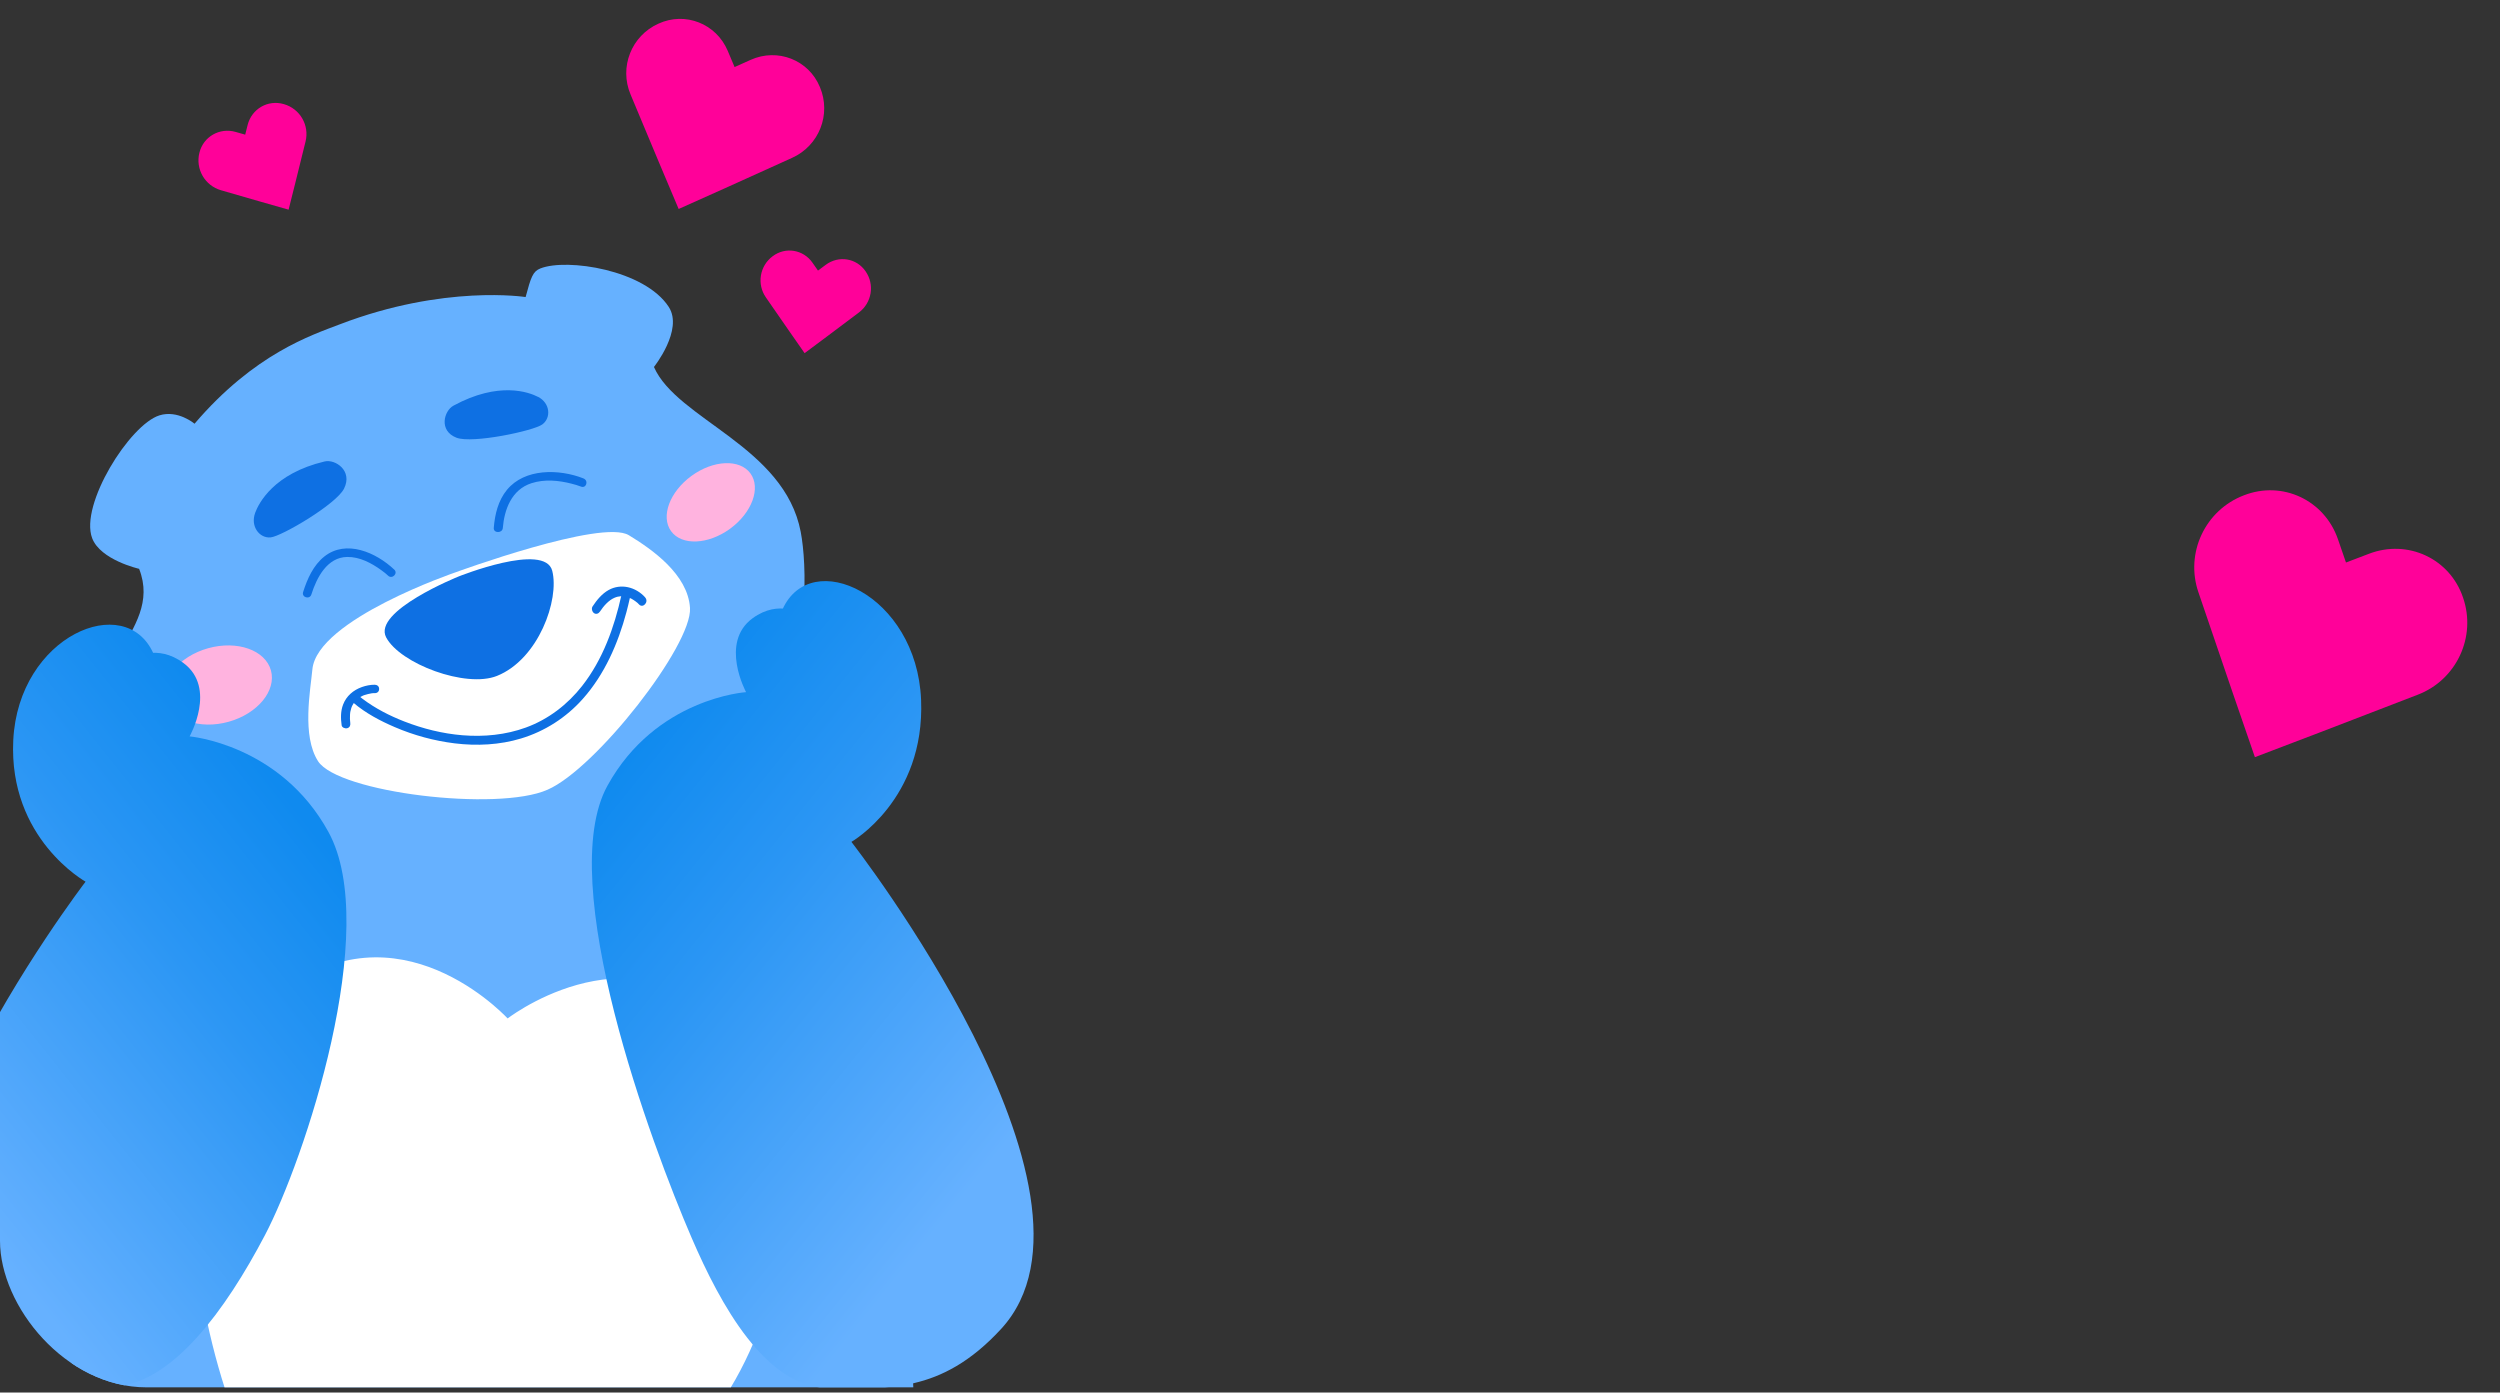 <svg width="307" height="171" viewBox="0 0 307 171" fill="none" xmlns="http://www.w3.org/2000/svg">
<rect x="0" y="0" width="307" height="171" fill="#333333" stroke="none"/>
<g clip-path="url(#clip0_229_20117)">
<path d="M25.702 107.95C25.185 108.614 7.719 171.366 7.719 171.366L112.188 171.217L111.413 152.638L102.397 104.398L25.706 107.954L25.702 107.95Z" fill="#66B1FF"/>
<path d="M32.869 123.208C47.572 110.026 61.238 123.903 62.337 125.064C63.62 124.099 79.488 112.73 91.697 128.183C100.689 139.564 96.343 159.506 89.687 170.467H27.603C23.378 157.264 19.973 134.768 32.873 123.204" fill="white"/>
<path d="M96.594 105.454C96.594 105.454 38.968 114.728 35.066 111.54C31.742 108.828 16.901 95.742 14.709 92.219C8.303 81.931 20.262 77.973 17.084 69.851C17.084 69.851 12.317 68.77 11.311 66.075C9.78 61.972 15.919 52.153 19.58 51.006C21.843 50.298 23.889 52.033 23.889 52.033C31.264 43.413 38.223 41.173 41.725 39.828C54.595 34.897 64.545 36.479 64.545 36.479C65.198 34.032 65.435 33.328 66.358 32.964C69.611 31.677 79.178 33.134 82.127 37.696C83.941 40.503 80.305 45.065 80.305 45.065C83.146 51.523 96.315 54.798 98.328 65.309C99.102 69.346 99.385 79.381 95.371 87.454C89.419 99.431 96.598 105.454 96.598 105.454H96.594Z" fill="#66B1FF"/>
<path d="M28.075 88.634C31.638 87.642 33.964 84.815 33.269 82.321C32.575 79.827 29.124 78.61 25.561 79.602C21.998 80.594 19.672 83.42 20.367 85.914C21.061 88.409 24.512 89.626 28.075 88.634Z" fill="#FFB3DF"/>
<path d="M89.649 64.933C92.34 62.974 93.462 59.931 92.156 58.137C90.85 56.343 87.61 56.477 84.919 58.436C82.228 60.396 81.106 63.439 82.412 65.233C83.718 67.027 86.958 66.892 89.649 64.933Z" fill="#FFB3DF"/>
<path d="M10.509 108.266C10.509 108.266 -22.771 151.79 -5.276 165.043C1.86 170.453 6.792 170.877 14.337 170.242C21.218 169.664 27.644 160.995 32.534 151.678C37.367 142.473 46.845 114.066 40.336 102.171C34.426 91.371 23.283 90.429 23.283 90.429C23.283 90.429 26.645 84.479 22.54 81.427C19.252 78.982 16.378 80.834 16.378 80.834L18.851 80.277C15.419 72.505 2.257 78.06 1.629 90.902C1.039 103.018 10.505 108.266 10.505 108.266H10.509Z" fill="url(#paint0_linear_229_20117)"/>
<path d="M104.552 103.383C104.552 103.383 138.235 146.562 122.94 163.19C115.468 171.308 108.77 170.442 101.79 170.446C94.029 170.446 88.459 160.181 84.94 152.021C79.978 140.512 68.045 108.351 74.599 96.476C80.545 85.699 91.618 84.996 91.618 84.996C91.618 84.996 88.323 78.912 92.42 75.921C95.703 73.524 98.54 75.459 98.54 75.459L96.088 74.843C99.553 67.07 112.582 72.97 113.111 85.953C113.612 98.203 104.552 103.383 104.552 103.383Z" fill="url(#paint1_linear_229_20117)"/>
<path d="M77.213 65.721C73.883 63.7 55.919 70.29 55.919 70.29C55.919 70.29 38.921 76.072 38.36 82.206C38.125 84.749 37.044 90.341 39.057 93.476C41.529 97.328 61.11 99.701 67.239 96.976C73.169 94.404 85.012 79.236 84.732 74.664C84.48 70.526 80.06 67.453 77.217 65.721H77.213Z" fill="white"/>
<path d="M31.327 62.991C31.772 61.781 33.62 58.146 39.871 56.666C41.166 56.359 43.343 57.795 42.252 59.998C41.299 61.922 34.573 65.864 33.233 65.993C31.855 66.121 30.727 64.633 31.331 62.991H31.327Z" fill="#0E70E3"/>
<path d="M66.07 48.737C64.964 48.165 61.26 46.782 55.68 49.818C54.524 50.448 53.839 52.899 56.064 53.754C58.005 54.502 65.521 52.911 66.595 52.121C67.698 51.311 67.574 49.507 66.075 48.733L66.07 48.737Z" fill="#0E70E3"/>
<path d="M56.311 70.795C56.311 70.795 45.712 75.046 47.421 78.274C49.13 81.502 57.203 84.536 61.028 83.002C66.127 80.957 68.724 73.643 67.815 70.094C66.907 66.544 56.307 70.795 56.307 70.795H56.311Z" fill="#0E70E3"/>
<path d="M48.413 69.946C46.199 67.853 42.509 66.202 39.818 68.349C38.476 69.418 37.728 71.097 37.223 72.707C37.017 73.366 38.031 73.657 38.237 73.001C38.9 70.909 40.177 68.435 42.63 68.394C44.162 68.369 45.617 69.139 46.845 70.032C46.97 70.122 47.092 70.216 47.213 70.311C47.322 70.397 47.172 70.274 47.306 70.384C47.346 70.417 47.383 70.45 47.423 70.483C47.504 70.552 47.585 70.622 47.661 70.696C48.158 71.167 48.914 70.417 48.417 69.946H48.413Z" fill="#0E70E3"/>
<path d="M71.652 58.749C68.615 57.562 64.429 57.51 62.255 60.151C61.162 61.482 60.767 63.187 60.635 64.829C60.58 65.498 61.694 65.506 61.745 64.841C61.928 62.594 62.804 60.128 65.271 59.335C66.888 58.817 68.619 58.988 70.214 59.403C70.597 59.502 70.98 59.61 71.346 59.753C72.005 60.012 72.307 59.008 71.652 58.753V58.749Z" fill="#0E70E3"/>
<path d="M43.397 86.297C44.903 87.579 46.681 88.52 48.491 89.295C50.832 90.298 53.31 90.972 55.842 91.285C58.554 91.618 61.362 91.48 63.986 90.685C66.907 89.803 69.522 88.117 71.55 85.843C74.237 82.833 75.889 79.04 76.924 75.177C77.082 74.586 77.224 73.99 77.358 73.391C77.508 72.708 76.461 72.404 76.31 73.091C75.434 77.046 74.02 80.993 71.5 84.215C69.71 86.509 67.328 88.341 64.579 89.341C62.092 90.248 59.426 90.502 56.798 90.29C54.34 90.09 51.916 89.482 49.622 88.587C47.861 87.9 46.084 86.996 44.536 85.827C44.407 85.731 44.532 85.827 44.394 85.718C44.324 85.66 44.248 85.598 44.177 85.539C43.648 85.086 42.863 85.843 43.397 86.301V86.297Z" fill="#0E70E3"/>
<path d="M79.226 73.357C78.056 72.064 76.232 71.626 74.747 72.45C73.933 72.901 73.299 73.661 72.767 74.471C72.595 74.734 72.722 75.143 72.951 75.295C73.221 75.475 73.512 75.35 73.683 75.088C74.142 74.397 74.743 73.716 75.455 73.408C75.986 73.178 76.506 73.168 76.985 73.307C77.103 73.339 77.222 73.38 77.336 73.431C77.394 73.454 77.455 73.481 77.512 73.509C77.402 73.454 77.549 73.528 77.57 73.541C77.75 73.643 77.921 73.753 78.085 73.877C78.15 73.928 78.216 73.983 78.281 74.034C78.216 73.969 78.396 74.126 78.281 74.034C78.302 74.052 78.322 74.071 78.339 74.089C78.379 74.13 78.42 74.167 78.461 74.213C78.952 74.757 79.717 73.914 79.226 73.371V73.357Z" fill="#0E70E3"/>
<path d="M46.027 84.086C45.498 84.079 44.944 84.192 44.452 84.365C43.368 84.748 42.536 85.481 42.138 86.507C41.818 87.326 41.835 88.211 41.953 89.065C41.99 89.339 42.364 89.492 42.625 89.429C42.944 89.351 43.053 89.081 43.016 88.803C42.974 88.485 42.957 88.101 42.982 87.761C42.986 87.674 42.999 87.588 43.007 87.502C43.007 87.487 43.02 87.4 43.007 87.49C43.011 87.459 43.02 87.428 43.024 87.396C43.053 87.248 43.091 87.099 43.137 86.954C43.158 86.887 43.183 86.817 43.213 86.75C43.23 86.711 43.293 86.582 43.242 86.683C43.301 86.566 43.364 86.452 43.44 86.343C43.473 86.292 43.511 86.241 43.549 86.19C43.578 86.151 43.658 86.064 43.578 86.151C43.658 86.064 43.742 85.978 43.83 85.896C43.906 85.826 43.99 85.763 44.074 85.7C43.944 85.798 44.099 85.684 44.129 85.665C44.175 85.634 44.221 85.606 44.271 85.579C44.355 85.532 44.444 85.489 44.528 85.446C44.574 85.422 44.624 85.403 44.67 85.383C44.691 85.375 44.708 85.367 44.729 85.359C44.83 85.316 44.603 85.399 44.712 85.367C45.032 85.269 45.338 85.183 45.67 85.132C45.683 85.132 45.695 85.132 45.712 85.128C45.817 85.113 45.653 85.144 45.645 85.136C45.657 85.144 45.733 85.128 45.75 85.124C45.796 85.121 45.842 85.117 45.893 85.117C45.939 85.117 45.985 85.113 46.027 85.117C46.733 85.124 46.745 84.102 46.04 84.094L46.027 84.086Z" fill="#0E70E3"/>
</g>
<path d="M97.26 19.389L88.968 23.14L83.338 25.663L80.94 19.985L77.431 11.597C76.017 8.247 77.536 4.392 80.858 2.903C84.139 1.399 87.953 2.897 89.368 6.247L90.207 8.235L92.177 7.351C95.499 5.862 99.312 7.361 100.687 10.695C102.101 14.046 100.582 17.9 97.26 19.389Z" fill="#FF0199"/>
<path d="M105.474 38.374L101.504 41.356L98.805 43.368L96.88 40.608L94.055 36.529C92.919 34.901 93.283 32.658 94.875 31.471C96.444 30.28 98.64 30.635 99.776 32.263L100.449 33.228L101.394 32.524C102.986 31.337 105.182 31.692 106.294 33.316C107.43 34.944 107.066 37.187 105.474 38.374Z" fill="#FF0199"/>
<path d="M37.52 17.382L36.287 22.37L35.44 25.748L32.086 24.791L27.142 23.363C25.163 22.798 23.985 20.761 24.484 18.767C24.963 16.786 26.959 15.636 28.938 16.201L30.112 16.536L30.408 15.353C30.908 13.36 32.904 12.21 34.862 12.787C36.841 13.351 38.019 15.389 37.52 17.382Z" fill="#FF0199"/>
<path d="M296.885 85.317L284.981 89.9L276.901 92.979L274.085 84.811L269.971 72.748C268.31 67.928 270.783 62.642 275.551 60.825C280.264 58.983 285.439 61.4 287.101 66.219L288.087 69.078L290.915 68C295.682 66.183 300.858 68.601 302.465 73.394C304.127 78.214 301.653 83.5 296.885 85.317Z" fill="#FF0199"/>
<defs>
<linearGradient id="paint0_linear_229_20117" x1="38.303" y1="101.614" x2="-20.852" y2="148.715" gradientUnits="userSpaceOnUse">
<stop stop-color="#0F8AEF"/>
<stop offset="0.3" stop-color="#2B96F4"/>
<stop offset="0.83" stop-color="#66B1FF"/>
</linearGradient>
<linearGradient id="paint1_linear_229_20117" x1="72.971" y1="97.624" x2="135.184" y2="147.722" gradientUnits="userSpaceOnUse">
<stop stop-color="#0F8AEF"/>
<stop offset="0.3" stop-color="#2B96F4"/>
<stop offset="0.83" stop-color="#66B1FF"/>
</linearGradient>
<clipPath id="clip0_229_20117">
<rect y="32.367" width="138" height="138" rx="18" fill="white"/>
</clipPath>
</defs>
</svg>
